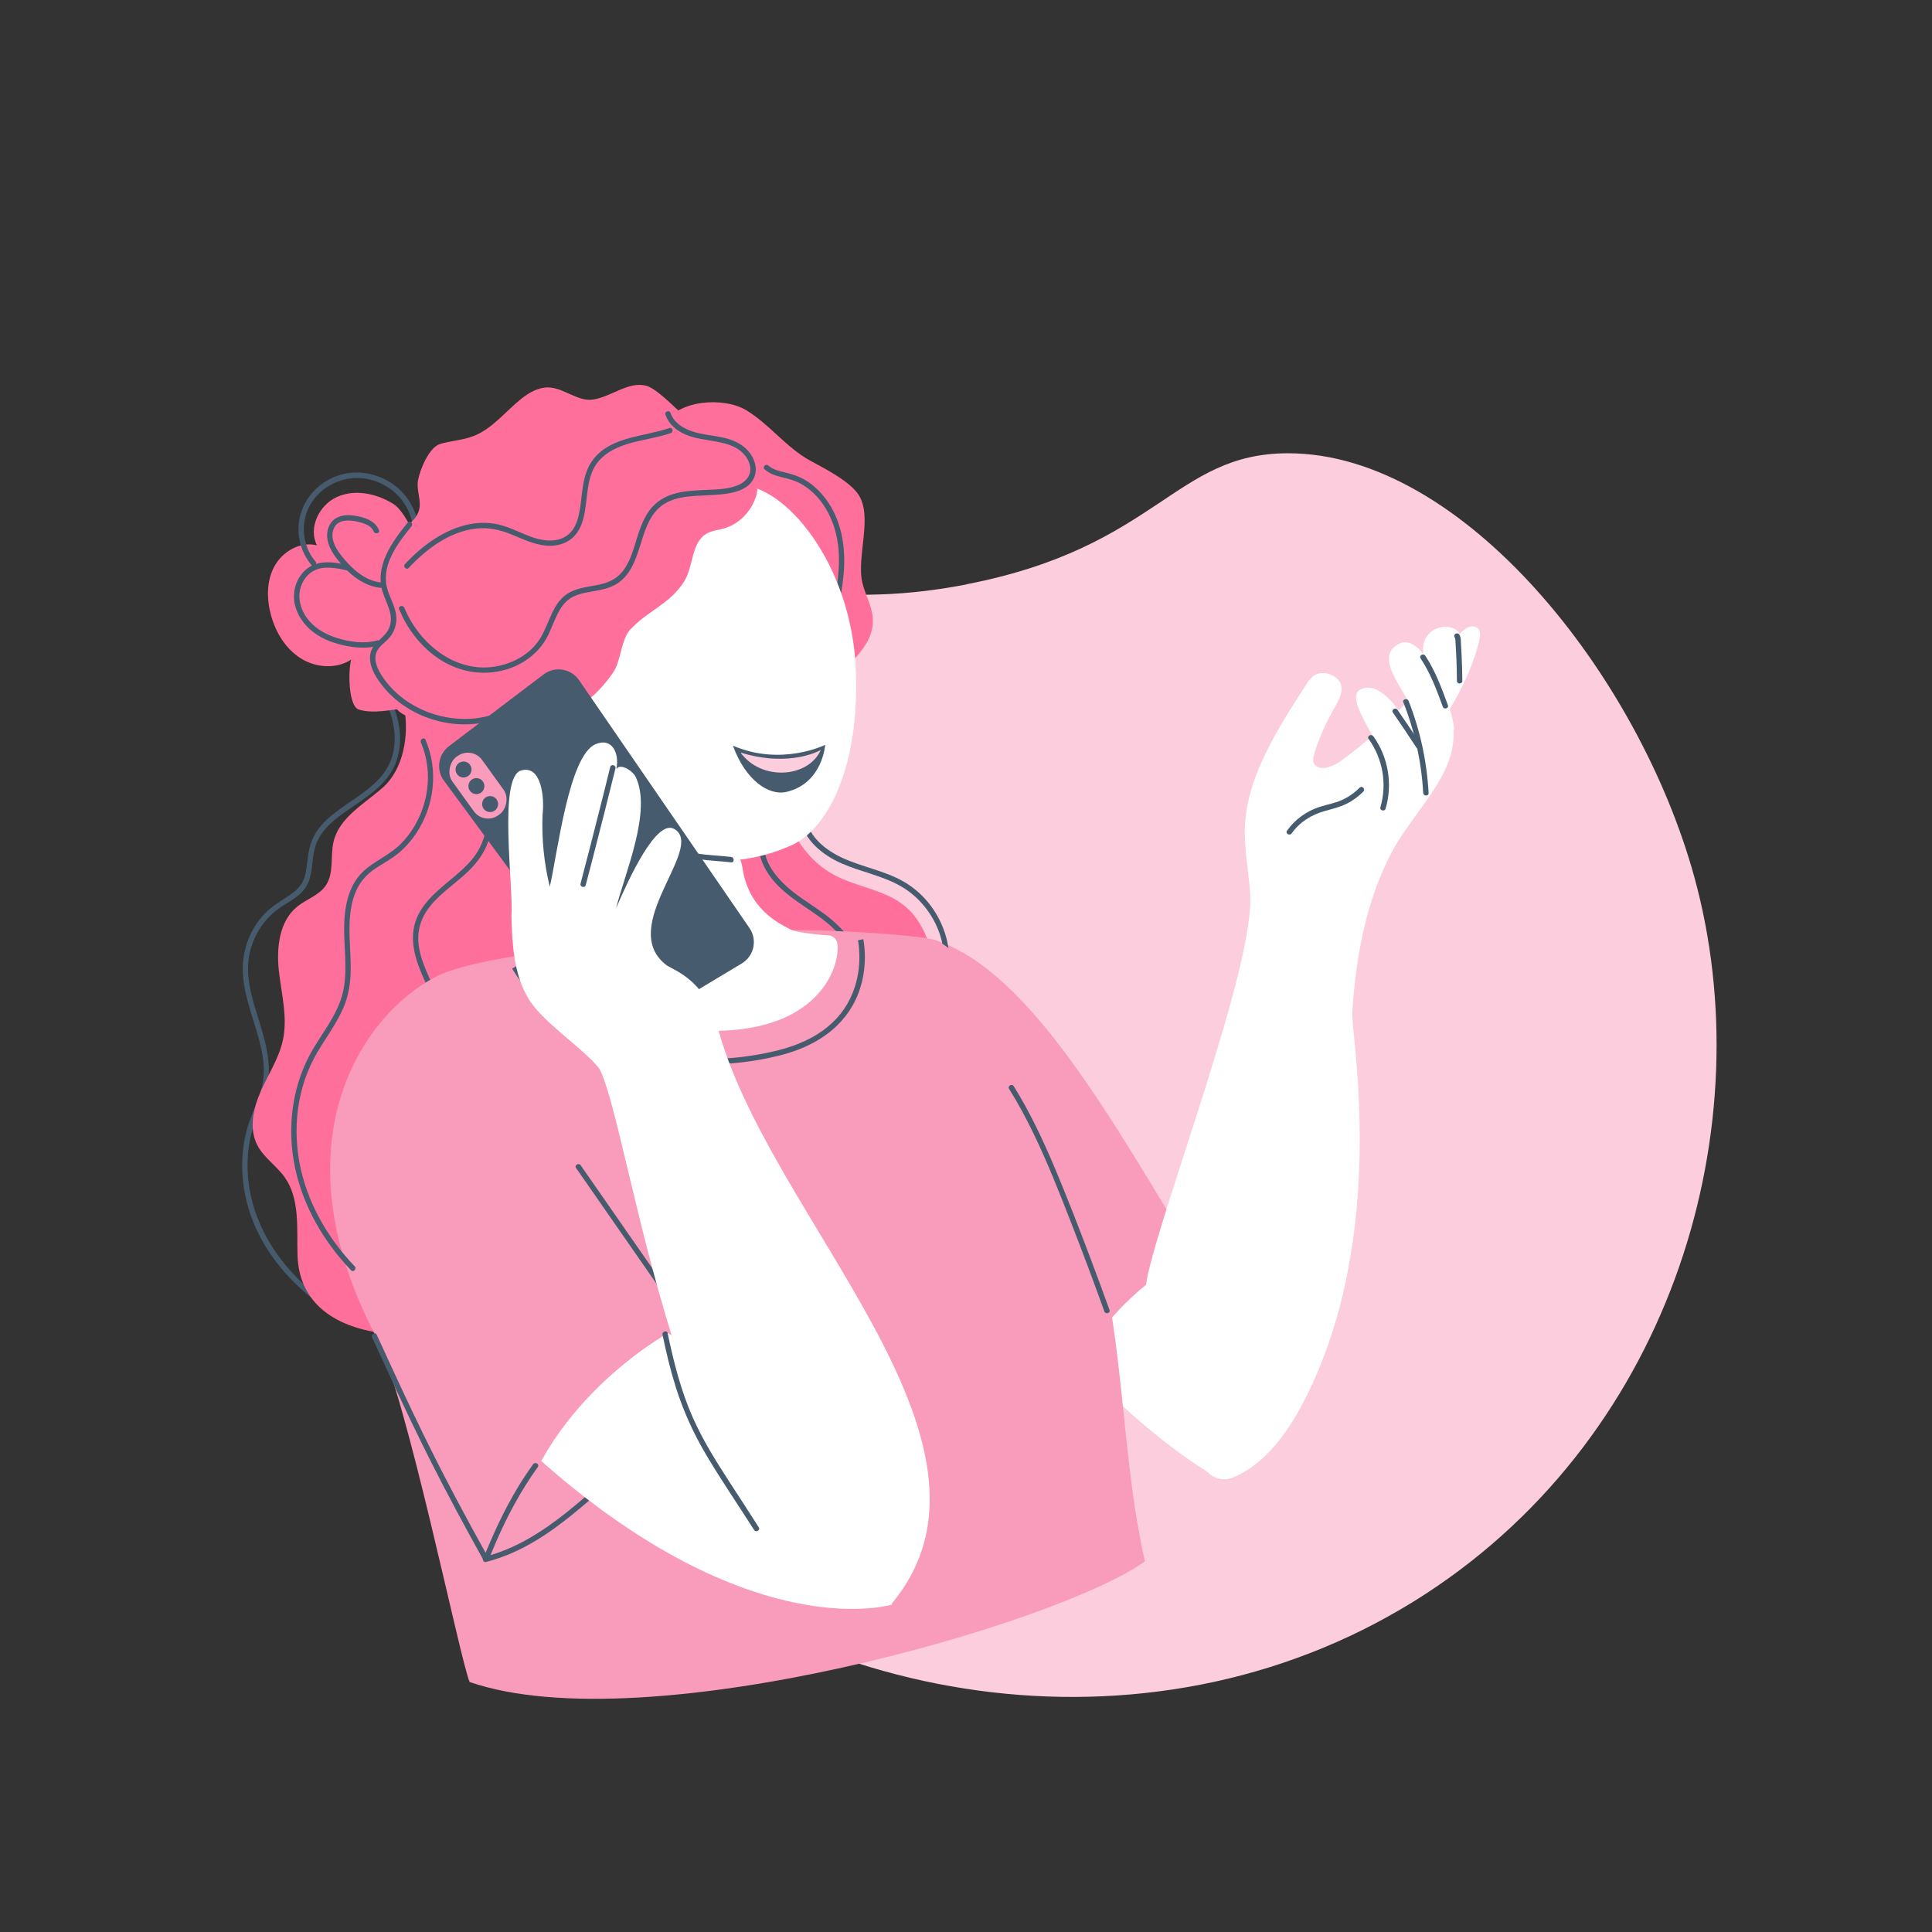 <?xml version="1.0" encoding="UTF-8"?>
<svg id="_圖層_1" data-name="圖層 1" xmlns="http://www.w3.org/2000/svg" viewBox="0 0 300.24 300.24">
  <rect x="0" y="0" width="300.24" height="300.24" fill="#333333" stroke="none"/>
  <defs>
    <style>
      .cls-1 {
        fill: #f99bbb;
      }

      .cls-1, .cls-2, .cls-3, .cls-4, .cls-5 {
        stroke-width: 0px;
      }

      .cls-2 {
        fill: #465b6e;
      }

      .cls-3 {
        fill: #fccddc;
      }

      .cls-4 {
        fill: #ff6f9b;
      }

      .cls-5 {
        fill: #fff;
      }
    </style>
  </defs>
  <path class="cls-3" d="m150.19,90.8c29.75-5.77,32.27-20.35,49.96-20.36,27.21-.02,54.51,34.48,63.15,65.83,10.57,38.39-2.98,86.15-41.68,111.38-41.22,26.86-95.78,18.26-128.64-12.67-29.35-27.62-44.07-75.57-26.15-108.88,1.94-3.61,12.79-22.9,34.35-31.21,17.83-6.88,25.44.5,49.03-4.07Z"/>
  <g>
    <path class="cls-5" d="m189.38,229.7s-20.24-9.87-46.68-49.16c17.27-11.37,19.72-10.33,19.72-10.33l31.6,36.05-4.65,23.44Z"/>
    <path class="cls-1" d="m162.8,221.06s8.16-20.66,23-25.66c-12.71-20.79-25.45-44.19-40.26-49.23-8.78-2.98-4.96,37.16-4.96,37.16l22.22,37.73Z"/>
    <path class="cls-5" d="m178.19,198.97c2.22-11.26,16.89-48.9,16.09-60.18-.25-3.5-.98-6.97-.81-10.48.37-7.69,5.03-15,9.6-22.05.35-.54.74-1.12,1.43-1.44,1.55-.72,3.6.36,3.91,1.65.31,1.29-.5,2.6-1.2,3.84-1.26,2.21-2.26,4.5-2.97,6.82-.2.66-.34,1.43.27,1.9,1.02.78,2.82,0,3.9-.8,1.71-1.25,3.34-2.55,4.88-3.91-1.87-3.3-3.52-6.33-1.88-7.17,1.94-.99,4.11.69,5.96,3.27.49-.51.97-1.03,1.43-1.55-1.73-3.06-4.85-7.07-1.38-8.83,1.26-.64,2.57.12,3.77,1.58-.1-.78-.07-1.58.3-2.33.41-.84,1.32-1.61,2.5-1.83,1.18-.22,2.56.24,2.85,1.09.54-.67,1.47-1.44,2.41-1.15.8.25.83,1.07.71,1.71-.65,3.39-2.59,7.7-4.65,11.07.36,1.22.6,2.33.69,3.16l-.11.18c.1,2.03-.39,4.15-1.29,6.07-2.18,4.62-6.23,8.71-8.56,13.3-3.64,7.15-5.31,15.35-5.9,24.53-.2,3.15,5.74,34.44-7.4,60.13-1.69,3.3-5.33,9.71-11.2,12.09-1.25.51-2.69.22-3.69-.69-11.92-10.86-10.56-25.32-9.63-29.98Z"/>
    <path class="cls-2" d="m224.21,109.81c-.94-2.58-1.91-5.18-3.44-7.49-.3-.45.43-.87.72-.42,1.57,2.36,2.55,5.04,3.52,7.69.19.51-.63.73-.81.22h0Z"/>
    <path class="cls-2" d="m226.41,105.81c0-1.16-.04-2.32-.08-3.48-.02-.57-.05-1.14-.09-1.7-.02-.27-.03-.54-.05-.82-.02-.25,0-.56-.13-.77-.29-.46.43-.88.72-.42.29.45.24,1.09.27,1.6.04.61.07,1.23.1,1.84.06,1.25.09,2.5.1,3.75,0,.54-.84.54-.84,0h0Z"/>
    <path class="cls-2" d="m218.9,108.93c1.8,4.56,2.84,9.4,3.11,14.29.03.54-.81.54-.84,0-.27-4.82-1.31-9.58-3.08-14.07-.2-.5.61-.72.81-.22h0Z"/>
    <path class="cls-2" d="m220.12,116.19c-1.2-1.84-2.42-3.66-3.66-5.46-.31-.45.42-.87.72-.42,1.25,1.8,2.47,3.63,3.66,5.46.3.45-.43.88-.72.42h0Z"/>
    <path class="cls-2" d="m213.42,114.42c2.32,3.2,3.03,7.45,1.91,11.24-.15.52-.96.3-.81-.22,1.06-3.59.37-7.56-1.83-10.6-.32-.44.41-.86.72-.42h0Z"/>
    <path class="cls-2" d="m211.87,123.01c-.77.78-1.67,1.44-2.65,1.92-1.05.51-2.18.78-3.3,1.09-2.09.58-3.92,1.7-5.19,3.49-.31.44-1.04.02-.72-.42,1.25-1.76,3.02-3.04,5.08-3.7,1.13-.36,2.31-.56,3.39-1.04,1.05-.46,2-1.12,2.8-1.94.38-.39.97.21.59.59h0Z"/>
  </g>
  <g>
    <path class="cls-2" d="m60.46,108.3c1.7,3.2,2.39,7.18.9,10.6-1.2,2.76-3.74,4.55-6.15,6.19-2.26,1.55-4.84,3.18-5.97,5.8-.7,1.62-.59,3.42-.97,5.11-.2.87-.55,1.68-1.12,2.37-.56.68-1.28,1.19-2.02,1.66-.75.48-1.53.92-2.22,1.47-.68.54-1.3,1.16-1.84,1.84-1.12,1.4-1.9,3.06-2.28,4.8-.8,3.72.52,7.44,1.61,10.95,1.11,3.6,1.99,7.27.84,10.97-.62,1.99-1.57,3.85-2.11,5.86-.51,1.92-.72,3.91-.65,5.9.26,7.87,4.75,14.85,10.86,19.57.74.57,1.5,1.11,2.28,1.62.45.29.03,1.02-.42.72-6.32-4.14-11.5-10.35-13.07-17.88-.81-3.89-.65-7.99.7-11.75.71-1.99,1.69-3.9,2.03-6,.29-1.82.08-3.67-.33-5.45-.83-3.66-2.44-7.15-2.76-10.93-.31-3.58.89-7.14,3.38-9.75,1.24-1.3,2.79-2.08,4.23-3.12.75-.54,1.4-1.2,1.77-2.06.37-.85.48-1.8.58-2.71.19-1.63.44-3.2,1.32-4.62.73-1.17,1.73-2.14,2.8-3,2.28-1.82,4.93-3.19,6.96-5.31,1.12-1.18,1.93-2.58,2.29-4.17.43-1.87.25-3.84-.29-5.67-.27-.91-.63-1.77-1.07-2.61-.25-.48.47-.9.72-.42h0Z"/>
    <path class="cls-2" d="m125.25,127.28c.59,2.89,3.09,4.83,5.63,6.02,3.06,1.43,6.46,1.97,9.42,3.63,5.24,2.94,8.14,9.16,7,15.05-.64,3.31-2.46,6.39-5.09,8.5-.42.33-1.02-.26-.59-.59,2.32-1.86,3.97-4.46,4.7-7.33.71-2.81.48-5.79-.68-8.45-1.15-2.65-3.13-4.94-5.65-6.39-2.88-1.65-6.22-2.22-9.24-3.56-2.83-1.26-5.65-3.45-6.3-6.65-.11-.53.7-.75.81-.22h0Z"/>
    <path class="cls-4" d="m40.55,169.52c1.2-2.66,2.86-5.16,3.44-8.02.72-3.52-.27-7.12-.66-10.69-.38-3.57.07-7.65,2.85-9.91,1.45-1.18,3.42-1.76,4.46-3.31,1.3-1.93.66-4.54,1.2-6.81.89-3.72,4.7-5.81,7.58-8.33,3.37-2.95,4.13-8.29,3.42-12.34-2.26.18-4.77.84-7.05.17-1.68-.5-1.69-6.09-1.22-7.78-2.31,1.52-5.51,1.28-7.84-.2-2.34-1.47-3.87-4-4.61-6.67-.7-2.53-.72-5.37.55-7.67s4.04-3.86,6.59-3.21c-1.4-2.7.34-6.28,3.11-7.52,2.77-1.25,6.1-.55,8.69,1.04,2.59,1.59,4.29,7.93,6.24,10.26.37-3.32,3.94-5.14,7.03-6.41,10.66-4.36,21.17-9.07,31.53-14.1l-2.57-2.12c1.93-3.72,9.18-4.31,12.75-2.11,3.57,2.2,6.17,5.76,9.84,7.78,2.23,1.22,5.85,3.04,7.37,5.07,2.55,3.4-.19,9.74.76,13.88.43,1.88,1.49,3.6,1.62,5.52.32,4.55-4.3,7.61-7.59,10.77-4.13,3.95-6.78,9.56-6.62,15.27.16,5.71,3.35,11.38,8.42,14,3.48,1.8,7.7,2.21,10.73,4.69,3.7,3.03,4.62,8.23,5.24,12.97.41,3.16.8,6.4.17,9.52-.84,4.19-3.43,7.83-6.33,10.97-8.82,9.54-20.88,15.57-33.33,19.26-6.56,1.94-13.35,3.31-19.55,6.21-3.68,1.72-7.11,3.96-10.88,5.47-9.83,3.93-29.2,3.95-29.65-10.05-.14-4.19.42-8.78-2.01-12.19-1.27-1.78-3.24-3.03-4.24-4.97-1.34-2.59-.63-5.78.57-8.44Z"/>
    <path class="cls-2" d="m72.98,114.09c1.72,3.75,3.49,7.64,3.6,11.83.05,1.89-.24,3.81-.98,5.55-.65,1.52-1.68,2.82-2.86,3.96-2.16,2.09-4.9,3.72-6.54,6.3-.83,1.3-1.25,2.79-1.2,4.33.05,1.58.55,3.12,1.14,4.57,1.4,3.44,3.51,6.74,3.68,10.56.03.54-.81.54-.84,0-.16-3.33-1.91-6.32-3.21-9.3-1.26-2.86-2.27-6.06-1.04-9.12,1.15-2.87,3.73-4.72,6-6.66,1.17-1,2.33-2.05,3.2-3.32,1.04-1.52,1.6-3.3,1.77-5.12.43-4.66-1.54-9.03-3.43-13.16-.22-.49.5-.91.72-.42h0Z"/>
    <path class="cls-2" d="m118.78,130.46c-.53,3.92,2.81,7.03,5.7,9.06,1.63,1.14,3.32,2.18,4.84,3.47,1.56,1.32,2.84,2.91,4.03,4.56,1.3,1.79,2.78,3.64,3.34,5.82.14.52-.67.75-.81.22-.52-1.99-1.86-3.67-3.04-5.32-1.22-1.7-2.52-3.35-4.12-4.7-3.03-2.56-6.82-4.2-9.16-7.53-1.2-1.7-1.89-3.72-1.61-5.81.03-.23.32-.35.52-.29.24.06.32.29.29.52h0Z"/>
    <path class="cls-1" d="m67.69,151.81c8.56-4.45,40.82-6.07,52.39-7.12,4.07-.54,23.52.54,25.47,1.48,8.59,4.15,17.04,26.22,22.21,39.1,7.36,18.31,5.82,38.11,10.16,57.36-13.12,9.58-77.4,28.24-104.94,18.76-1.5-3.47-9.83-44.69-14.51-53.61-15.7-29.91-2.38-49.94,9.22-55.97Z"/>
    <path class="cls-2" d="m109.96,165.4c3.68,0,7.4-.44,11.02-1.33,8.43-2.07,11.57-6.89,12.71-10.56,1.24-3.98.5-7.42.46-7.56l-.82.18s.73,3.39-.46,7.16c-1.59,5.03-5.66,8.38-12.1,9.97-3.6.88-7.22,1.31-10.76,1.31-12.62,0-24.2-5.37-29.7-14.47l-.72.43c3.65,6.05,9.71,10.53,17.52,12.97,4.06,1.27,8.42,1.9,12.84,1.9Z"/>
    <path class="cls-2" d="m66.12,114.97c2.05,4.69,1.39,10.32-1.45,14.55-.71,1.06-1.55,2.03-2.51,2.87-1.1.96-2.37,1.64-3.6,2.43-1.25.8-2.26,1.78-2.96,3.1-.64,1.22-.99,2.6-1.15,3.97-.4,3.25.2,6.52.02,9.78-.09,1.64-.4,3.24-1.03,4.76-.59,1.42-1.37,2.73-2.19,4.02-.84,1.33-1.73,2.64-2.46,4.03-.75,1.42-1.34,2.93-1.78,4.47-.86,3.05-1.1,6.26-.8,9.41.59,6.18,3.4,12.01,7.37,16.72.5.59,1.01,1.16,1.55,1.72.37.39-.22.99-.59.59-4.22-4.42-7.42-9.91-8.69-15.92-1.31-6.22-.47-12.88,2.76-18.39,1.58-2.69,3.62-5.2,4.51-8.24.98-3.34.38-6.86.36-10.27-.02-2.72.35-5.67,1.94-7.96,1.69-2.44,4.66-3.32,6.74-5.35,3.64-3.55,5.2-9.14,3.88-14.05-.17-.62-.38-1.23-.63-1.82-.21-.49.51-.92.72-.42h0Z"/>
    <path class="cls-2" d="m171.62,203.79c-1.7-4.73-3.47-9.44-5.3-14.13-1.76-4.5-3.53-9-5.63-13.35-1.17-2.43-2.44-4.8-3.87-7.09-.29-.46.44-.88.72-.42,2.54,4.08,4.58,8.43,6.44,12.85,1.92,4.57,3.71,9.2,5.46,13.84,1.01,2.69,2.01,5.38,2.98,8.08.18.51-.63.73-.81.22h0Z"/>
  </g>
  <g>
    <path class="cls-2" d="m64.09,84.37c.47-2.23-.15-4.58-1.46-6.42-1.3-1.82-3.33-3.06-5.51-3.51-4.22-.86-8.74,1.8-9.71,6.08-.53,2.33.05,4.92,1.62,6.74.35.41-.24,1-.59.59-1.54-1.79-2.27-4.22-2-6.57.27-2.34,1.49-4.44,3.34-5.89,1.88-1.46,4.27-2.18,6.64-1.91,2.42.28,4.75,1.44,6.35,3.3,1.84,2.12,2.71,5.03,2.13,7.8-.11.53-.92.3-.81-.22h0Z"/>
    <path class="cls-2" d="m119.41,72.35c.71.63,1.65.85,2.55,1.06.88.21,1.74.46,2.56.86,1.55.76,2.84,1.96,3.86,3.34,2.4,3.25,3.05,7.34,2.75,11.28-.2,2.63-.76,5.21-1.36,7.77-.12.53-.93.3-.81-.22,1.01-4.29,1.99-8.85,1.02-13.23-.72-3.26-2.61-6.46-5.62-8.08-.88-.47-1.82-.72-2.78-.95-1-.24-1.98-.54-2.76-1.24-.4-.36.19-.95.59-.59h0Z"/>
    <path class="cls-5" d="m115.34,134.62c.89,6.52,5.43,8.72,7.4,9.77,1.31.7,6.22,1,6.22,1,.62.14,1.09.65,1.17,1.28.47,3.48-2.83,14.23-21.09,13.5-12.13-.49-20.54-4.79-23.39-8.16-.92-1.09-.61-1.93.66-2.59,1.35-.7,4.86-3.02,5.63-4.15,3.54-5.19-2.81-11.7-5.04-28.14-1.43-10.54,27.51,10.7,28.43,17.47Z"/>
    <path class="cls-5" d="m115.02,75.43c6.8-.1,17.28,11.94,17.98,28.64.62,15.08-4.32,24.78-10.06,27.32-14.91,6.6-29.9-1.46-37.11-10.13-3.74-4.5-4.02-45.36,29.19-45.83Z"/>
    <path class="cls-2" d="m128.24,115.75s-6.8,3.39-14.34.13c1.91,5.29,5.52,7.84,8.33,7.18,5.61-1.32,6.01-7.31,6.01-7.31Z"/>
    <path class="cls-5" d="m91.37,124.36s-6.45.57-11.19-6.71c-4.74-7.29,2.84-10.69,6.15-9.23,3.32,1.46,5.04,15.95,5.04,15.95Z"/>
    <path class="cls-3" d="m127.55,116.55s-4.69,2.79-12.47.4c3.26,4.48,10.55,3.94,12.47-.4Z"/>
    <path class="cls-2" d="m113.61,134.01c-1.65-.19-3.31-.25-4.96-.48-1.6-.21-3.12-.65-4.57-1.35-1.1-.53-2.13-1.19-3.11-1.9-.43-.31-.02-1.04.42-.72,1.54,1.11,3.18,2.09,5.01,2.65,1.41.43,2.88.58,4.34.7.96.08,1.92.15,2.88.26.53.06.54.9,0,.84h0Z"/>
    <path class="cls-4" d="m60.74,92.08c-.14-2.41-1.69-4.86-.76-7.08,1.02-2.44,4.58-3.26,5.17-5.84.34-1.48-.47-3.02-.19-4.51.32-1.73,1.74-5.14,3.42-5.65,1.69-.51,3.49-.58,5.14-1.21,2.97-1.12,4.99-3.82,7.47-5.8,1.22-.98,2.68-1.82,4.25-1.78,2.43.07,4.55,2.25,6.95,1.88,2.83-.44,5.52-2.9,8.28-2.13,2.22.62,6.6,5.94,7.74,5.96,5.24.08,9.76,5.22,9.43,10.39l.15-1.24c0,.53-.06,1.05-.18,1.56-.02.22-.05.44-.09.66l.07-.54c-.62,2.51-2.61,4.68-5.12,5.38-.88.24-1.83.33-2.63.78-2.49,1.41-2.02,5.18-3.59,7.57-2.26,3.46-5.5,4.35-8.33,7.38-1.35,1.45-1.46,4.84-2.54,6.5-1.76,2.7-5.58,6.71-8.76,6.22-1.68-.26-5.69-6.31-7.33-5.87-2.43.65-3.46,3.53-5.47,5.05-1.51,1.15-3.47,1.46-5.35,1.74-2.67.39-6.09.42-7.27-2.01-.39-.81-.43-1.75-.63-2.62-.4-1.7-1.46-3.21-1.72-4.94-.49-3.33,2.09-6.46,1.89-9.82Z"/>
    <path class="cls-2" d="m78.94,111.04c-5.31,2.61-11.97,1.77-16.68-1.74-1.17-.87-2.2-1.89-3.08-3.06-.99-1.32-1.97-3.03-1.6-4.74.39-1.74,2.33-2.39,2.94-4.02.7-1.88-.4-3.56-.99-5.29-1.42-4.11,1.37-7.95,3.83-10.99.34-.42.93.18.59.59-2.07,2.55-4.63,5.86-3.85,9.37.38,1.7,1.49,3.19,1.5,4.97,0,.83-.23,1.67-.66,2.38-.42.71-1.05,1.2-1.64,1.76-.63.6-1.01,1.26-.96,2.15.05.87.45,1.7.9,2.43.73,1.18,1.66,2.23,2.71,3.13,2.1,1.8,4.7,2.98,7.41,3.48,3.07.57,6.33.23,9.14-1.16.48-.24.91.49.42.72h0Z"/>
    <path class="cls-2" d="m104.22,64.2c.49,1.46,1.9,2.34,3.3,2.82,1.65.57,3.41.63,5.09,1.04,1.6.39,3.05,1.1,4.02,2.47.82,1.17,1.15,2.75.39,4.03-.81,1.38-2.48,1.91-3.97,2.14-1.62.25-3.26.26-4.9.36-1.53.1-3.11.29-4.49,1-1.22.63-2.1,1.64-2.73,2.85-1.22,2.34-1.54,5.05-2.83,7.37-.62,1.11-1.49,2.09-2.63,2.67-1.46.75-3.11.85-4.68,1.2-.79.18-1.57.43-2.25.89-.59.4-1.07.96-1.44,1.57-.82,1.31-1.27,2.81-1.96,4.18-1.33,2.66-3.82,4.51-6.66,5.31-2.92.82-6,.5-8.72-.83-2.85-1.39-5.16-3.78-6.72-6.51-.38-.67-.71-1.36-1.01-2.08-.21-.5.61-.72.81-.22,2.29,5.52,7.83,10.13,14.08,9.13,2.77-.45,5.45-1.9,6.98-4.31,1.56-2.44,1.93-5.86,4.76-7.29,1.42-.72,3.03-.82,4.56-1.16,1.37-.31,2.59-.87,3.49-1.98,1.58-1.95,1.96-4.64,2.85-6.92.46-1.18,1.03-2.32,1.9-3.25,1.01-1.07,2.35-1.73,3.77-2.07,1.52-.36,3.1-.41,4.65-.48,1.53-.07,3.15-.11,4.61-.65,1.36-.5,2.41-1.64,2.05-3.17-.35-1.46-1.55-2.54-2.9-3.06-2.99-1.17-6.64-.61-9.1-3.03-.52-.51-.9-1.12-1.13-1.8-.17-.51.64-.73.81-.22h0Z"/>
    <path class="cls-2" d="m58.07,82.6c-.45-1.09-1.91-1.42-2.95-1.61-1.21-.22-2.68-.17-3.24,1.13-.56,1.29.04,2.65.79,3.72.78,1.11,1.73,2.14,2.78,2.99,1.15.93,2.52,1.63,4.02,1.71.54.03.54.87,0,.84-3.21-.16-5.87-2.69-7.59-5.21-.88-1.29-1.41-2.92-.74-4.42.67-1.51,2.28-1.84,3.78-1.64,1.53.21,3.33.71,3.97,2.27.21.5-.61.72-.81.22h0Z"/>
    <path class="cls-2" d="m53.95,88.65c-1.67-.37-3.61-.79-5.21.06-1.28.69-2.08,2.11-2.2,3.53-.13,1.58.53,3.14,1.57,4.31,1.14,1.29,2.68,2.11,4.31,2.61,1.96.6,4.18.93,6.19.37.52-.14.74.67.22.81-2.02.56-4.23.29-6.23-.25-1.84-.5-3.62-1.38-4.94-2.78-1.2-1.28-2.03-2.99-1.98-4.77.04-1.64.8-3.26,2.13-4.24,1.85-1.36,4.28-.93,6.35-.46.53.12.3.93-.22.81h0Z"/>
    <path class="cls-2" d="m104.22,67.31c-3.55,1.24-7.89,1.16-10.77,3.9-2.27,2.16-2.07,5.47-2.57,8.33-.23,1.32-.63,2.65-1.54,3.67-1.13,1.28-2.85,1.73-4.51,1.58-1.92-.18-3.62-1.04-5.38-1.75-1.76-.72-3.54-1.11-5.45-.9-4.11.45-7.74,3.17-10.48,6.11-.37.4-.96-.2-.59-.59,2.51-2.68,5.63-5.06,9.23-6.01,1.72-.46,3.53-.54,5.27-.15,1.96.44,3.7,1.49,5.61,2.09,1.68.53,3.7.7,5.18-.44,1.06-.82,1.52-2.11,1.78-3.38.58-2.84.33-6.02,2.22-8.42,2.82-3.57,7.85-3.45,11.78-4.83.51-.18.73.63.22.81h0Z"/>
    <path class="cls-2" d="m82.69,110.84c1.86.62,3.15,2.59,2.92,4.56-.07.57-.28,1.1-.46,1.65-.16.5-.3,1.09.1,1.51.57.6,1.51.72,1.89,1.52.25.53.15,1.18-.26,1.6-.45.47-1.16.51-1.72.21-.47-.26-.05-.98.42-.72.4.22.91-.05.86-.53-.03-.31-.32-.51-.56-.66-.64-.4-1.36-.7-1.64-1.46-.35-.95.22-1.91.45-2.81.19-.76.07-1.59-.28-2.29-.41-.81-1.09-1.47-1.96-1.76-.51-.17-.29-.98.22-.81h0Z"/>
  </g>
  <g>
    <path class="cls-2" d="m91.76,233.01c-3.73,3.23-7.68,6.37-12.24,8.35-1.29.56-2.61,1.02-3.97,1.37-.52.13-.75-.68-.22-.81,4.72-1.19,8.89-3.85,12.66-6.84,1.08-.86,2.14-1.75,3.18-2.65.41-.35,1,.24.59.59h0Z"/>
    <path class="cls-2" d="m102.91,200.77c-3.48-5.01-6.96-10.01-10.44-15.02-.98-1.41-1.97-2.83-2.95-4.24-.31-.44.42-.86.72-.42,3.48,5.01,6.96,10.01,10.44,15.02.98,1.41,1.97,2.83,2.95,4.24.31.44-.42.86-.72.42h0Z"/>
    <g>
      <path class="cls-2" d="m69,121.33l26.6,36.13c1.18,1.61,3.39,2.05,5.1,1.02l14.58-8.76c1.91-1.15,2.45-3.66,1.19-5.5l-26.48-38.52c-1.25-1.82-3.76-2.22-5.52-.89l-14.7,11.15c-1.68,1.28-2.03,3.67-.78,5.37Z"/>
      <rect class="cls-1" x="68.7" y="119.24" width="11.17" height="5.71" rx="2.73" ry="2.73" transform="translate(18.66 253.74) rotate(-125.78)"/>
      <path class="cls-2" d="m75.56,123.87c-.6.33-.81,1.09-.48,1.69.33.6,1.09.81,1.69.48.6-.33.81-1.09.48-1.69-.33-.6-1.09-.81-1.69-.48Z"/>
      <path class="cls-2" d="m73.43,121.08c-.6.33-.81,1.09-.48,1.69s1.09.81,1.69.48c.6-.33.81-1.09.48-1.69-.33-.6-1.09-.81-1.69-.48Z"/>
      <path class="cls-2" d="m71.43,118.5c-.6.33-.81,1.09-.48,1.69s1.09.81,1.69.48c.6-.33.81-1.09.48-1.69-.33-.6-1.09-.81-1.69-.48Z"/>
    </g>
    <path class="cls-5" d="m79.48,142.5c.36-4.49-2.11-21.71,1.49-22.76,3.19-.93,3.65,4.23,3.35,6.84-.16,3.77.22,7.56,1.12,11.22,1.2-5.17,2.95-20.36,7.09-22.14,2.6-1.12,3.76,1.41,3.26,3.85.56-.96,2.54.24,3.01,1.25,2.51,5.3-1.59,14.65-3.07,20.4,2.03-4.7,6.28-13.95,9.06-12.33,4.94,2.88-9.12,15.27-1.14,21.22,1.12.72,5.85,2.31,7.74,9.03,7.45,29.71,48.18,65.05,27.1,90.24-31.79,2.41-40.2-74.18-45.4-83.32-2.75-3.37-8.82-7.15-11.02-10.89-2.21-3.75-2.47-8.27-2.59-12.61Z"/>
    <path class="cls-5" d="m138.6,249.36s-29.37,9.1-71.54-39.71c2.26-14.99,18.66-10.75,18.66-10.75l42.79,19.68,10.09,30.79Z"/>
    <path class="cls-2" d="m95.64,119.43c-1.15,4.64-2.31,9.27-3.51,13.89-.37,1.41-.73,2.82-1.1,4.22-.14.52-.95.3-.81-.22,1.21-4.62,2.4-9.25,3.56-13.88.35-1.41.7-2.82,1.05-4.24.13-.52.94-.3.81.22h0Z"/>
    <path class="cls-1" d="m79.8,239.18l-23.1-39.1,22.36-27.99,24.73,35.1s-20.44,11.25-23.99,31.99Z"/>
    <path class="cls-2" d="m83.58,227.98c-2.62,3.63-4.73,7.58-6.51,11.68-.39.91-.77,1.82-1.14,2.73-.13.31-.58.44-.77.1-2.82-5.05-5.56-10.14-8.17-15.3-2.06-4.07-4.02-8.19-5.94-12.33-1.08-2.34-2.15-4.68-3.23-7.02-.22-.49.5-.91.72-.42,1.89,4.11,3.77,8.23,5.72,12.31,2.12,4.44,4.33,8.83,6.63,13.17,1.63,3.08,3.3,6.13,4.99,9.17-.26.03-.51.07-.77.1,1.55-3.82,3.26-7.56,5.4-11.09.73-1.21,1.51-2.38,2.34-3.53.31-.43,1.04-.02.72.42h0Z"/>
    <path class="cls-2" d="m103.76,207.22c.93,4.43,2.05,8.87,3.88,13.02,1.55,3.51,3.58,6.76,5.66,9.97,1.54,2.38,3.09,4.74,4.61,7.13.29.46-.44.88-.72.42-2.47-3.89-5.09-7.69-7.44-11.66-1.96-3.31-3.55-6.79-4.71-10.47-.85-2.69-1.51-5.44-2.08-8.21-.11-.53.7-.75.81-.22h0Z"/>
  </g>
</svg>